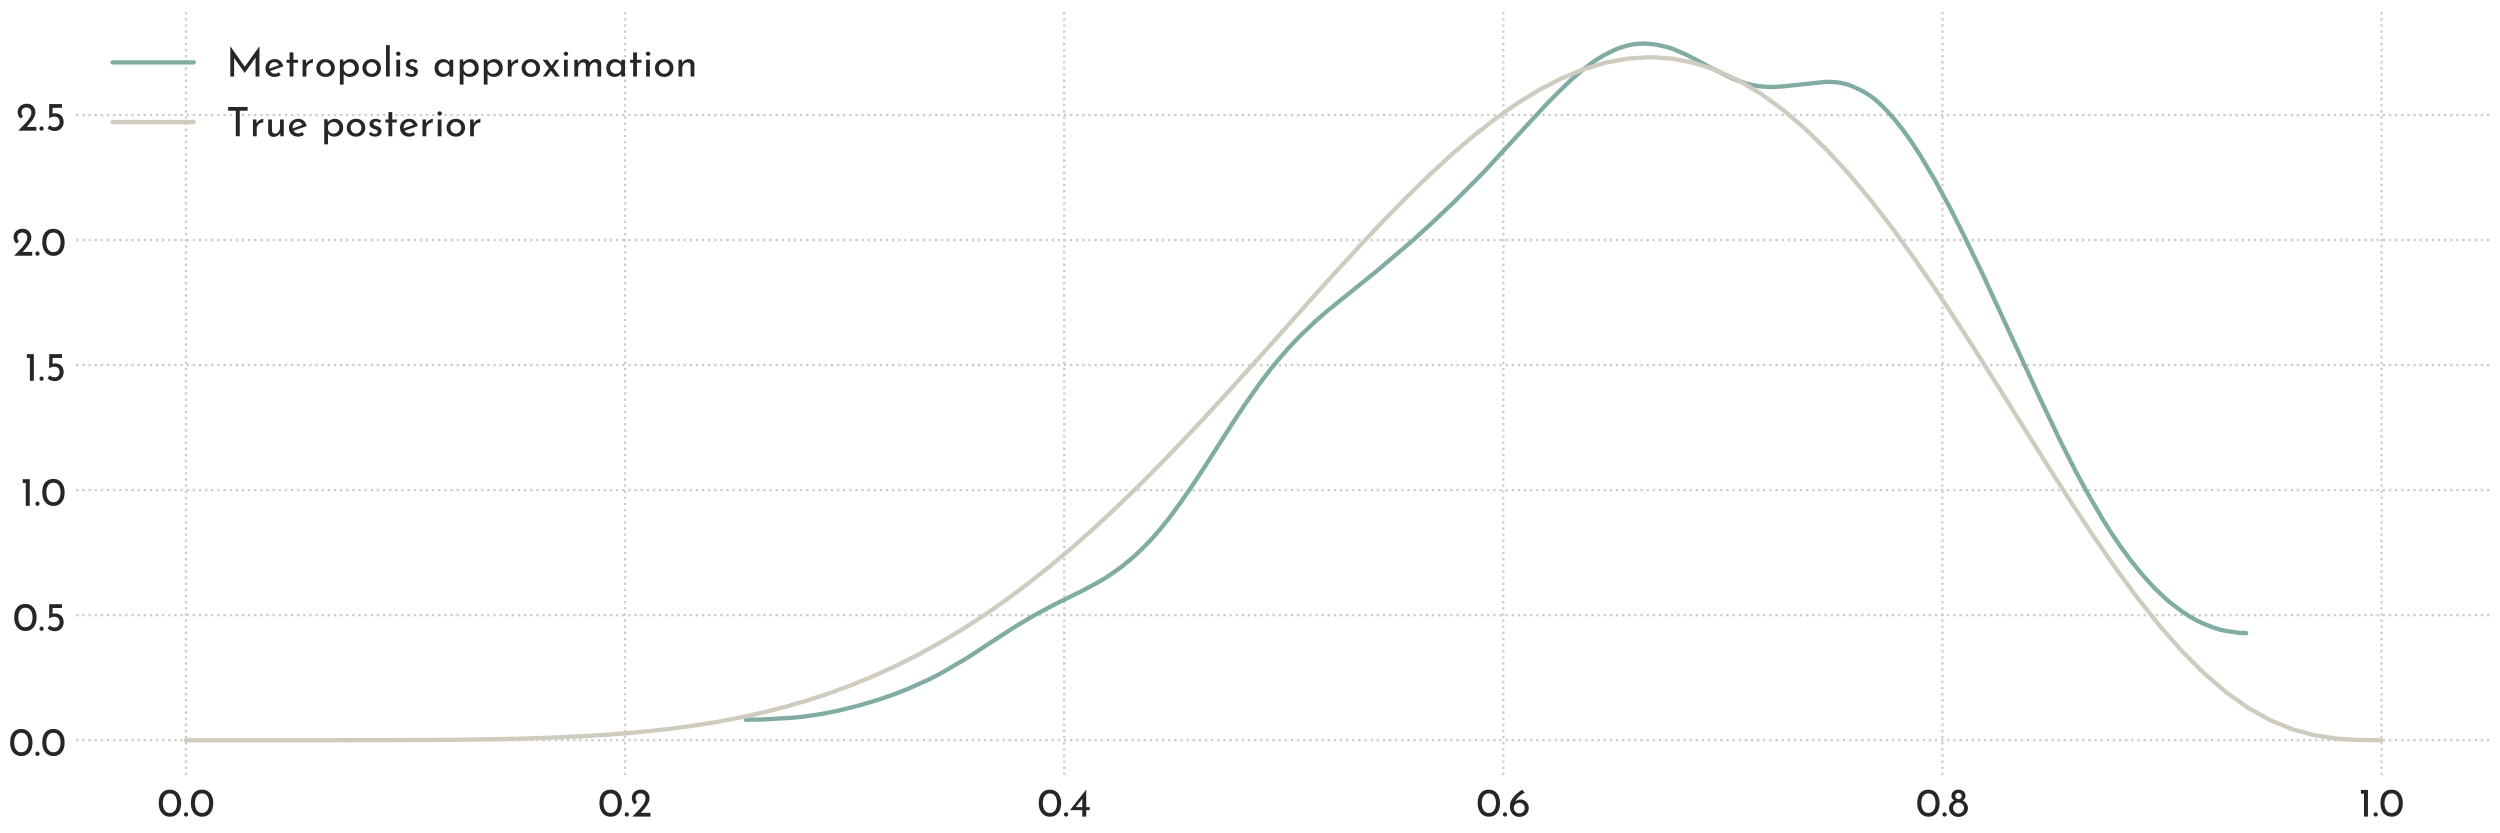 <?xml version="1.0" encoding="utf-8" standalone="no"?>
<!DOCTYPE svg PUBLIC "-//W3C//DTD SVG 1.1//EN"
  "http://www.w3.org/Graphics/SVG/1.1/DTD/svg11.dtd">
<!-- Created with matplotlib (https://matplotlib.org/) -->
<svg height="288pt" version="1.1" viewBox="0 0 864 288" width="864pt" xmlns="http://www.w3.org/2000/svg" xmlns:xlink="http://www.w3.org/1999/xlink">
 <defs>
  <style type="text/css">
*{stroke-linecap:butt;stroke-linejoin:round;}
  </style>
 </defs>
 <g id="figure_1">
  <g id="patch_1">
   <path d="M 0 288 
L 864 288 
L 864 0 
L 0 0 
z
" style="fill:#ffffff;"/>
  </g>
  <g id="axes_1">
   <g id="patch_2">
    <path d="M 26.341 267.863 
L 861 267.863 
L 861 3 
L 26.341 3 
z
" style="fill:#ffffff;"/>
   </g>
   <g id="matplotlib.axis_1">
    <g id="xtick_1">
     <g id="line2d_1">
      <path clip-path="url(#pf0d6eed7d5)" d="M 64.28 267.863 
L 64.28 3 
" style="fill:none;stroke:#cccccc;stroke-dasharray:0.8,1.32;stroke-dashoffset:0;stroke-width:0.8;"/>
     </g>
     <g id="line2d_2"/>
     <g id="text_1">
      <!-- 0.0 -->
      <defs>
       <path d="M 31.203 -0.297 
Q 23.094 -0.297 16.844 3.75 
Q 10.594 7.797 7.094 15.391 
Q 3.594 23 3.594 33.203 
Q 3.594 49.5 10.938 58.047 
Q 18.297 66.594 31.203 66.5 
Q 39.297 66.5 45.547 62.5 
Q 51.797 58.5 55.297 50.891 
Q 58.797 43.297 58.797 33.203 
Q 58.797 22.797 55.297 15.188 
Q 51.797 7.594 45.547 3.594 
Q 39.297 -0.406 31.203 -0.297 
z
M 31.094 9 
Q 39.594 9 44.141 15.594 
Q 48.703 22.203 48.797 33.406 
Q 48.703 44.297 44.141 50.75 
Q 39.594 57.203 31.094 57.203 
Q 22.703 57.203 18.203 50.703 
Q 13.703 44.203 13.594 33.203 
Q 13.703 22.094 18.203 15.547 
Q 22.703 9 31.094 9 
z
" id="JosefinSans-Regular-48"/>
       <path d="M 3.406 5.297 
Q 3.406 7.5 5 9.094 
Q 6.594 10.703 8.703 10.703 
Q 10.594 10.703 12.25 9.094 
Q 13.906 7.5 13.906 5.297 
Q 13.906 3 12.297 1.5 
Q 10.703 0 8.703 0 
Q 6.594 0 5 1.5 
Q 3.406 3 3.406 5.297 
z
" id="JosefinSans-Regular-46"/>
      </defs>
      <g style="fill:#262626;" transform="translate(54.36 282.213)scale(0.14 -0.14)">
       <use xlink:href="#JosefinSans-Regular-48"/>
       <use x="62.4" xlink:href="#JosefinSans-Regular-46"/>
       <use x="79.3" xlink:href="#JosefinSans-Regular-48"/>
      </g>
     </g>
    </g>
    <g id="xtick_2">
     <g id="line2d_3">
      <path clip-path="url(#pf0d6eed7d5)" d="M 216.036 267.863 
L 216.036 3 
" style="fill:none;stroke:#cccccc;stroke-dasharray:0.8,1.32;stroke-dashoffset:0;stroke-width:0.8;"/>
     </g>
     <g id="line2d_4"/>
     <g id="text_2">
      <!-- 0.2 -->
      <defs>
       <path d="M 50.203 9.406 
L 50.203 0 
L 5.406 0 
L 8.703 3.297 
Q 18.906 13.5 24.594 19.797 
Q 30.297 26.094 34.141 32.547 
Q 38 39 38 44.797 
Q 38 50.906 34.391 54.094 
Q 30.797 57.297 25.594 57.297 
Q 21.5 57.297 18.75 55.594 
Q 16 53.906 14.75 51.297 
Q 13.5 48.703 13.5 46.094 
Q 13.5 39.703 17.406 35.594 
L 11.5 30.203 
Q 8.203 32.203 6.141 36.953 
Q 4.094 41.703 4.094 45.906 
Q 4.094 51.406 6.844 56.156 
Q 9.594 60.906 14.797 63.75 
Q 20 66.594 27.203 66.594 
Q 33.297 66.594 38.047 63.75 
Q 42.797 60.906 45.391 56.094 
Q 48 51.297 48 45.594 
Q 48 39.906 45.297 34.203 
Q 42.594 28.5 38.641 23.5 
Q 34.703 18.5 28.094 11.094 
L 26.594 9.406 
z
" id="JosefinSans-Regular-50"/>
      </defs>
      <g style="fill:#262626;" transform="translate(206.669 282.213)scale(0.14 -0.14)">
       <use xlink:href="#JosefinSans-Regular-48"/>
       <use x="62.4" xlink:href="#JosefinSans-Regular-46"/>
       <use x="79.3" xlink:href="#JosefinSans-Regular-50"/>
      </g>
     </g>
    </g>
    <g id="xtick_3">
     <g id="line2d_5">
      <path clip-path="url(#pf0d6eed7d5)" d="M 367.792 267.863 
L 367.792 3 
" style="fill:none;stroke:#cccccc;stroke-dasharray:0.8,1.32;stroke-dashoffset:0;stroke-width:0.8;"/>
     </g>
     <g id="line2d_6"/>
     <g id="text_3">
      <!-- 0.4 -->
      <defs>
       <path d="M 50.094 23.406 
L 50.094 15.906 
L 41.5 15.906 
L 41.5 0 
L 31.797 0 
L 31.797 15.906 
L 1.297 15.906 
L 1.297 16 
L 41.406 66.594 
L 41.5 66.594 
L 41.5 23.406 
z
M 31.797 23.406 
L 31.797 43.906 
L 15.906 23.406 
z
" id="JosefinSans-Regular-52"/>
      </defs>
      <g style="fill:#262626;" transform="translate(358.489 282.213)scale(0.14 -0.14)">
       <use xlink:href="#JosefinSans-Regular-48"/>
       <use x="62.4" xlink:href="#JosefinSans-Regular-46"/>
       <use x="79.3" xlink:href="#JosefinSans-Regular-52"/>
      </g>
     </g>
    </g>
    <g id="xtick_4">
     <g id="line2d_7">
      <path clip-path="url(#pf0d6eed7d5)" d="M 519.548 267.863 
L 519.548 3 
" style="fill:none;stroke:#cccccc;stroke-dasharray:0.8,1.32;stroke-dashoffset:0;stroke-width:0.8;"/>
     </g>
     <g id="line2d_8"/>
     <g id="text_4">
      <!-- 0.6 -->
      <defs>
       <path d="M 30.594 42.203 
Q 35.703 42.203 40.25 39.453 
Q 44.797 36.703 47.594 31.891 
Q 50.406 27.094 50.406 21.203 
Q 50.406 14.703 47.203 9.703 
Q 44 4.703 38.703 1.953 
Q 33.406 -0.797 27.406 -0.797 
Q 20.703 -0.797 15.344 2.391 
Q 10 5.594 6.891 11.5 
Q 3.797 17.406 3.797 25.297 
Q 3.797 37.203 12.25 47.5 
Q 20.703 57.797 34.094 66.406 
L 40.594 59.297 
Q 31.703 54.906 25.703 49.047 
Q 19.703 43.203 16.906 37 
Q 22.094 42.203 30.594 42.203 
z
M 27 7.906 
Q 32.703 7.906 36.547 11.594 
Q 40.406 15.297 40.406 21.203 
Q 40.406 26.906 36.547 30.453 
Q 32.703 34 27 34 
Q 23.406 34 20.344 32.453 
Q 17.297 30.906 15.5 28.25 
Q 13.703 25.594 13.703 22.5 
L 13.703 20.703 
Q 13.703 17.297 15.5 14.344 
Q 17.297 11.406 20.344 9.656 
Q 23.406 7.906 27 7.906 
z
" id="JosefinSans-Regular-54"/>
      </defs>
      <g style="fill:#262626;" transform="translate(510.182 282.213)scale(0.14 -0.14)">
       <use xlink:href="#JosefinSans-Regular-48"/>
       <use x="62.4" xlink:href="#JosefinSans-Regular-46"/>
       <use x="79.3" xlink:href="#JosefinSans-Regular-54"/>
      </g>
     </g>
    </g>
    <g id="xtick_5">
     <g id="line2d_9">
      <path clip-path="url(#pf0d6eed7d5)" d="M 671.305 267.863 
L 671.305 3 
" style="fill:none;stroke:#cccccc;stroke-dasharray:0.8,1.32;stroke-dashoffset:0;stroke-width:0.8;"/>
     </g>
     <g id="line2d_10"/>
     <g id="text_5">
      <!-- 0.8 -->
      <defs>
       <path d="M 2.797 20.797 
Q 2.797 27.703 6.594 32.547 
Q 10.406 37.406 15.703 39.594 
Q 12.406 41.703 10.594 44.547 
Q 8.797 47.406 8.797 51.5 
Q 8.797 55.797 11.047 59.25 
Q 13.297 62.703 17.25 64.641 
Q 21.203 66.594 26.094 66.594 
Q 30.906 66.594 34.906 64.641 
Q 38.906 62.703 41.203 59.344 
Q 43.5 56 43.5 51.906 
Q 43.5 47.594 41.703 44.75 
Q 39.906 41.906 36.5 39.594 
Q 41.906 37.297 45.703 32.438 
Q 49.5 27.594 49.5 20.797 
Q 49.5 15.094 46.391 10.141 
Q 43.297 5.203 37.891 2.203 
Q 32.5 -0.797 26 -0.797 
Q 19.5 -0.797 14.203 2.141 
Q 8.906 5.094 5.844 10.094 
Q 2.797 15.094 2.797 20.797 
z
M 18.203 50.406 
Q 18.203 47.297 20.641 45.094 
Q 23.094 42.906 26.297 42.906 
Q 29.5 42.906 31.844 45.094 
Q 34.203 47.297 34.203 50.406 
Q 34.203 53.906 31.891 56.203 
Q 29.594 58.5 26.297 58.5 
Q 23 58.5 20.594 56.203 
Q 18.203 53.906 18.203 50.406 
z
M 12.703 21.203 
Q 12.703 17.5 14.5 14.344 
Q 16.297 11.203 19.344 9.297 
Q 22.406 7.406 26 7.406 
Q 29.703 7.406 32.844 9.297 
Q 36 11.203 37.891 14.344 
Q 39.797 17.5 39.797 21.203 
Q 39.797 24.906 38 28 
Q 36.203 31.094 33.047 32.938 
Q 29.906 34.797 26.203 34.797 
Q 22.594 34.797 19.5 33 
Q 16.406 31.203 14.547 28.047 
Q 12.703 24.906 12.703 21.203 
z
" id="JosefinSans-Regular-56"/>
      </defs>
      <g style="fill:#262626;" transform="translate(662.092 282.213)scale(0.14 -0.14)">
       <use xlink:href="#JosefinSans-Regular-48"/>
       <use x="62.4" xlink:href="#JosefinSans-Regular-46"/>
       <use x="79.3" xlink:href="#JosefinSans-Regular-56"/>
      </g>
     </g>
    </g>
    <g id="xtick_6">
     <g id="line2d_11">
      <path clip-path="url(#pf0d6eed7d5)" d="M 823.061 267.863 
L 823.061 3 
" style="fill:none;stroke:#cccccc;stroke-dasharray:0.8,1.32;stroke-dashoffset:0;stroke-width:0.8;"/>
     </g>
     <g id="line2d_12"/>
     <g id="text_6">
      <!-- 1.0 -->
      <defs>
       <path d="M 22.594 65.797 
L 22.594 0 
L 12.797 0 
L 12.797 56.5 
L 5.297 56.5 
L 5.297 65.797 
z
" id="JosefinSans-Regular-49"/>
      </defs>
      <g style="fill:#262626;" transform="translate(815.199 282.213)scale(0.14 -0.14)">
       <use xlink:href="#JosefinSans-Regular-49"/>
       <use x="33" xlink:href="#JosefinSans-Regular-46"/>
       <use x="49.9" xlink:href="#JosefinSans-Regular-48"/>
      </g>
     </g>
    </g>
   </g>
   <g id="matplotlib.axis_2">
    <g id="ytick_1">
     <g id="line2d_13">
      <path clip-path="url(#pf0d6eed7d5)" d="M 26.341 255.824 
L 861 255.824 
" style="fill:none;stroke:#cccccc;stroke-dasharray:0.8,1.32;stroke-dashoffset:0;stroke-width:0.8;"/>
     </g>
     <g id="line2d_14"/>
     <g id="text_7">
      <!-- 0.0 -->
      <g style="fill:#262626;" transform="translate(3 261.249)scale(0.14 -0.14)">
       <use xlink:href="#JosefinSans-Regular-48"/>
       <use x="62.4" xlink:href="#JosefinSans-Regular-46"/>
       <use x="79.3" xlink:href="#JosefinSans-Regular-48"/>
      </g>
     </g>
    </g>
    <g id="ytick_2">
     <g id="line2d_15">
      <path clip-path="url(#pf0d6eed7d5)" d="M 26.341 212.608 
L 861 212.608 
" style="fill:none;stroke:#cccccc;stroke-dasharray:0.8,1.32;stroke-dashoffset:0;stroke-width:0.8;"/>
     </g>
     <g id="line2d_16"/>
     <g id="text_8">
      <!-- 0.5 -->
      <defs>
       <path d="M 25.703 43 
Q 32.203 43 36.844 40.094 
Q 41.5 37.203 43.891 32.344 
Q 46.297 27.5 46.297 21.5 
Q 46.297 15.297 43.438 10.188 
Q 40.594 5.094 35.641 2.141 
Q 30.703 -0.797 24.5 -0.797 
Q 19.406 -0.797 14.5 1.094 
Q 9.594 3 6.5 6 
L 11.703 13.594 
Q 13.703 11.297 17 9.891 
Q 20.297 8.5 23.703 8.5 
Q 29.203 8.5 32.75 12.047 
Q 36.297 15.594 36.297 21.203 
Q 36.297 27.297 32.938 31.047 
Q 29.594 34.797 23.406 34.797 
Q 20.094 34.797 17.047 33.844 
Q 14 32.906 10.703 31 
L 10.594 31 
L 10.594 65.797 
L 42.094 65.797 
L 42.094 56.5 
L 19 56.5 
L 19 42.203 
Q 22.203 43 25.703 43 
z
" id="JosefinSans-Regular-53"/>
      </defs>
      <g style="fill:#262626;" transform="translate(4.416 218.033)scale(0.14 -0.14)">
       <use xlink:href="#JosefinSans-Regular-48"/>
       <use x="62.4" xlink:href="#JosefinSans-Regular-46"/>
       <use x="79.3" xlink:href="#JosefinSans-Regular-53"/>
      </g>
     </g>
    </g>
    <g id="ytick_3">
     <g id="line2d_17">
      <path clip-path="url(#pf0d6eed7d5)" d="M 26.341 169.392 
L 861 169.392 
" style="fill:none;stroke:#cccccc;stroke-dasharray:0.8,1.32;stroke-dashoffset:0;stroke-width:0.8;"/>
     </g>
     <g id="line2d_18"/>
     <g id="text_9">
      <!-- 1.0 -->
      <g style="fill:#262626;" transform="translate(7.117 174.817)scale(0.14 -0.14)">
       <use xlink:href="#JosefinSans-Regular-49"/>
       <use x="33" xlink:href="#JosefinSans-Regular-46"/>
       <use x="49.9" xlink:href="#JosefinSans-Regular-48"/>
      </g>
     </g>
    </g>
    <g id="ytick_4">
     <g id="line2d_19">
      <path clip-path="url(#pf0d6eed7d5)" d="M 26.341 126.176 
L 861 126.176 
" style="fill:none;stroke:#cccccc;stroke-dasharray:0.8,1.32;stroke-dashoffset:0;stroke-width:0.8;"/>
     </g>
     <g id="line2d_20"/>
     <g id="text_10">
      <!-- 1.5 -->
      <g style="fill:#262626;" transform="translate(8.532 131.601)scale(0.14 -0.14)">
       <use xlink:href="#JosefinSans-Regular-49"/>
       <use x="33" xlink:href="#JosefinSans-Regular-46"/>
       <use x="49.9" xlink:href="#JosefinSans-Regular-53"/>
      </g>
     </g>
    </g>
    <g id="ytick_5">
     <g id="line2d_21">
      <path clip-path="url(#pf0d6eed7d5)" d="M 26.341 82.961 
L 861 82.961 
" style="fill:none;stroke:#cccccc;stroke-dasharray:0.8,1.32;stroke-dashoffset:0;stroke-width:0.8;"/>
     </g>
     <g id="line2d_22"/>
     <g id="text_11">
      <!-- 2.0 -->
      <g style="fill:#262626;" transform="translate(4.107 88.386)scale(0.14 -0.14)">
       <use xlink:href="#JosefinSans-Regular-50"/>
       <use x="54.5" xlink:href="#JosefinSans-Regular-46"/>
       <use x="71.4" xlink:href="#JosefinSans-Regular-48"/>
      </g>
     </g>
    </g>
    <g id="ytick_6">
     <g id="line2d_23">
      <path clip-path="url(#pf0d6eed7d5)" d="M 26.341 39.745 
L 861 39.745 
" style="fill:none;stroke:#cccccc;stroke-dasharray:0.8,1.32;stroke-dashoffset:0;stroke-width:0.8;"/>
     </g>
     <g id="line2d_24"/>
     <g id="text_12">
      <!-- 2.5 -->
      <g style="fill:#262626;" transform="translate(5.522 45.17)scale(0.14 -0.14)">
       <use xlink:href="#JosefinSans-Regular-50"/>
       <use x="54.5" xlink:href="#JosefinSans-Regular-46"/>
       <use x="71.4" xlink:href="#JosefinSans-Regular-53"/>
      </g>
     </g>
    </g>
   </g>
   <g id="PolyCollection_1">
    <defs>
     <path d="M 257.755 -32.176 
L 257.755 -39.255 
L 258.77 -39.259 
L 259.784 -39.267 
L 260.799 -39.279 
L 261.814 -39.313 
L 262.828 -39.335 
L 263.843 -39.363 
L 264.858 -39.412 
L 265.872 -39.451 
L 266.887 -39.488 
L 267.902 -39.538 
L 268.916 -39.586 
L 269.931 -39.657 
L 270.946 -39.726 
L 271.961 -39.793 
L 272.975 -39.867 
L 273.99 -39.955 
L 275.005 -40.042 
L 276.019 -40.152 
L 277.034 -40.261 
L 278.049 -40.376 
L 279.063 -40.515 
L 280.078 -40.653 
L 281.093 -40.791 
L 282.107 -40.936 
L 283.122 -41.097 
L 284.137 -41.277 
L 285.151 -41.46 
L 286.166 -41.659 
L 287.181 -41.875 
L 288.195 -42.076 
L 289.21 -42.292 
L 290.225 -42.508 
L 291.239 -42.731 
L 292.254 -43.013 
L 293.269 -43.265 
L 294.284 -43.51 
L 295.298 -43.779 
L 296.313 -44.047 
L 297.328 -44.323 
L 298.342 -44.606 
L 299.357 -44.888 
L 300.372 -45.186 
L 301.386 -45.491 
L 302.401 -45.803 
L 303.416 -46.121 
L 304.43 -46.456 
L 305.445 -46.789 
L 306.46 -47.165 
L 307.474 -47.518 
L 308.489 -47.879 
L 309.504 -48.248 
L 310.518 -48.634 
L 311.533 -49.02 
L 312.548 -49.416 
L 313.562 -49.829 
L 314.577 -50.269 
L 315.592 -50.697 
L 316.606 -51.134 
L 317.621 -51.582 
L 318.636 -52.039 
L 319.651 -52.516 
L 320.665 -53.004 
L 321.68 -53.495 
L 322.695 -54.015 
L 323.709 -54.529 
L 324.724 -55.063 
L 325.739 -55.644 
L 326.753 -56.197 
L 327.768 -56.76 
L 328.783 -57.333 
L 329.797 -57.917 
L 330.812 -58.509 
L 331.827 -59.093 
L 332.841 -59.723 
L 333.856 -60.372 
L 334.871 -61.022 
L 335.885 -61.68 
L 336.9 -62.354 
L 337.915 -63.017 
L 338.929 -63.676 
L 339.944 -64.338 
L 340.959 -65 
L 341.974 -65.661 
L 342.988 -66.321 
L 344.003 -67.005 
L 345.018 -67.679 
L 346.032 -68.368 
L 347.047 -69.021 
L 348.062 -69.667 
L 349.076 -70.314 
L 350.091 -70.962 
L 351.106 -71.585 
L 352.12 -72.206 
L 353.135 -72.851 
L 354.15 -73.456 
L 355.164 -74.049 
L 356.179 -74.631 
L 357.194 -75.209 
L 358.208 -75.768 
L 359.223 -76.324 
L 360.238 -76.878 
L 361.252 -77.414 
L 362.267 -77.94 
L 363.282 -78.501 
L 364.297 -79.016 
L 365.311 -79.507 
L 366.326 -80 
L 367.341 -80.486 
L 368.355 -80.994 
L 369.37 -81.493 
L 370.385 -81.967 
L 371.399 -82.502 
L 372.414 -82.992 
L 373.429 -83.494 
L 374.443 -84.029 
L 375.458 -84.558 
L 376.473 -85.089 
L 377.487 -85.659 
L 378.502 -86.21 
L 379.517 -86.786 
L 380.531 -87.355 
L 381.546 -87.952 
L 382.561 -88.576 
L 383.575 -89.267 
L 384.59 -89.951 
L 385.605 -90.643 
L 386.619 -91.36 
L 387.634 -92.138 
L 388.649 -92.957 
L 389.664 -93.775 
L 390.678 -94.626 
L 391.693 -95.499 
L 392.708 -96.415 
L 393.722 -97.364 
L 394.737 -98.345 
L 395.752 -99.343 
L 396.766 -100.407 
L 397.781 -101.489 
L 398.796 -102.605 
L 399.81 -103.752 
L 400.825 -104.957 
L 401.84 -106.161 
L 402.854 -107.41 
L 403.869 -108.725 
L 404.884 -110.064 
L 405.898 -111.426 
L 406.913 -112.827 
L 407.928 -114.213 
L 408.942 -115.63 
L 409.957 -117.086 
L 410.972 -118.559 
L 411.987 -120.052 
L 413.001 -121.563 
L 414.016 -123.082 
L 415.031 -124.634 
L 416.045 -126.171 
L 417.06 -127.785 
L 418.075 -129.394 
L 419.089 -130.971 
L 420.104 -132.603 
L 421.119 -134.207 
L 422.133 -135.794 
L 423.148 -137.376 
L 424.163 -138.969 
L 425.177 -140.539 
L 426.192 -142.09 
L 427.207 -143.653 
L 428.221 -145.17 
L 429.236 -146.696 
L 430.251 -148.205 
L 431.265 -149.686 
L 432.28 -151.18 
L 433.295 -152.608 
L 434.309 -154.047 
L 435.324 -155.429 
L 436.339 -156.786 
L 437.354 -158.131 
L 438.368 -159.464 
L 439.383 -160.76 
L 440.398 -162.016 
L 441.412 -163.194 
L 442.427 -164.402 
L 443.442 -165.596 
L 444.456 -166.727 
L 445.471 -167.895 
L 446.486 -168.996 
L 447.5 -170.06 
L 448.515 -171.13 
L 449.53 -172.143 
L 450.544 -173.138 
L 451.559 -174.117 
L 452.574 -175.102 
L 453.588 -176.037 
L 454.603 -176.971 
L 455.618 -177.876 
L 456.632 -178.753 
L 457.647 -179.63 
L 458.662 -180.495 
L 459.677 -181.34 
L 460.691 -182.176 
L 461.706 -183.028 
L 462.721 -183.86 
L 463.735 -184.637 
L 464.75 -185.441 
L 465.765 -186.249 
L 466.779 -187.06 
L 467.794 -187.879 
L 468.809 -188.664 
L 469.823 -189.456 
L 470.838 -190.308 
L 471.853 -191.125 
L 472.867 -191.927 
L 473.882 -192.749 
L 474.897 -193.517 
L 475.911 -194.425 
L 476.926 -195.275 
L 477.941 -196.138 
L 478.955 -196.99 
L 479.97 -197.854 
L 480.985 -198.706 
L 482 -199.529 
L 483.014 -200.393 
L 484.029 -201.247 
L 485.044 -202.113 
L 486.058 -202.976 
L 487.073 -203.861 
L 488.088 -204.773 
L 489.102 -205.681 
L 490.117 -206.593 
L 491.132 -207.553 
L 492.146 -208.505 
L 493.161 -209.407 
L 494.176 -210.35 
L 495.19 -211.253 
L 496.205 -212.193 
L 497.22 -213.119 
L 498.234 -214.055 
L 499.249 -215.005 
L 500.264 -216.013 
L 501.278 -216.997 
L 502.293 -217.975 
L 503.308 -218.982 
L 504.322 -219.962 
L 505.337 -220.991 
L 506.352 -222.004 
L 507.367 -223.026 
L 508.381 -224.064 
L 509.396 -225.078 
L 510.411 -226.099 
L 511.425 -227.151 
L 512.44 -228.163 
L 513.455 -229.252 
L 514.469 -230.323 
L 515.484 -231.441 
L 516.499 -232.516 
L 517.513 -233.595 
L 518.528 -234.672 
L 519.543 -235.795 
L 520.557 -236.884 
L 521.572 -237.996 
L 522.587 -239.108 
L 523.601 -240.189 
L 524.616 -241.278 
L 525.631 -242.381 
L 526.645 -243.545 
L 527.66 -244.653 
L 528.675 -245.764 
L 529.69 -246.904 
L 530.704 -248.031 
L 531.719 -249.127 
L 532.734 -250.158 
L 533.748 -251.221 
L 534.763 -252.296 
L 535.778 -253.356 
L 536.792 -254.395 
L 537.807 -255.39 
L 538.822 -256.395 
L 539.836 -257.407 
L 540.851 -258.383 
L 541.866 -259.346 
L 542.88 -260.306 
L 543.895 -261.209 
L 544.91 -262.093 
L 545.924 -262.958 
L 546.939 -263.799 
L 547.954 -264.603 
L 548.968 -265.392 
L 549.983 -266.153 
L 550.998 -266.884 
L 552.012 -267.545 
L 553.027 -268.174 
L 554.042 -268.761 
L 555.057 -269.312 
L 556.071 -269.807 
L 557.086 -270.308 
L 558.101 -270.78 
L 559.115 -271.213 
L 560.13 -271.571 
L 561.145 -271.921 
L 562.159 -272.202 
L 563.174 -272.446 
L 564.189 -272.638 
L 565.203 -272.799 
L 566.218 -272.868 
L 567.233 -272.931 
L 568.247 -272.961 
L 569.262 -272.906 
L 570.277 -272.817 
L 571.291 -272.732 
L 572.306 -272.604 
L 573.321 -272.384 
L 574.335 -272.155 
L 575.35 -271.93 
L 576.365 -271.673 
L 577.38 -271.352 
L 578.394 -271.011 
L 579.409 -270.591 
L 580.424 -270.176 
L 581.438 -269.725 
L 582.453 -269.247 
L 583.468 -268.742 
L 584.482 -268.226 
L 585.497 -267.694 
L 586.512 -267.165 
L 587.526 -266.586 
L 588.541 -266.024 
L 589.556 -265.473 
L 590.57 -264.913 
L 591.585 -264.399 
L 592.6 -263.828 
L 593.614 -263.335 
L 594.629 -262.758 
L 595.644 -262.274 
L 596.658 -261.792 
L 597.673 -261.288 
L 598.688 -260.883 
L 599.702 -260.506 
L 600.717 -260.118 
L 601.732 -259.711 
L 602.747 -259.366 
L 603.761 -259.051 
L 604.776 -258.77 
L 605.791 -258.564 
L 606.805 -258.372 
L 607.82 -258.222 
L 608.835 -258.104 
L 609.849 -258.054 
L 610.864 -257.963 
L 611.879 -257.92 
L 612.893 -257.927 
L 613.908 -257.984 
L 614.923 -258.051 
L 615.937 -258.126 
L 616.952 -258.216 
L 617.967 -258.332 
L 618.981 -258.445 
L 619.996 -258.529 
L 621.011 -258.65 
L 622.025 -258.816 
L 623.04 -258.942 
L 624.055 -259.114 
L 625.07 -259.194 
L 626.084 -259.311 
L 627.099 -259.422 
L 628.114 -259.515 
L 629.128 -259.621 
L 630.143 -259.704 
L 631.158 -259.733 
L 632.172 -259.703 
L 633.187 -259.679 
L 634.202 -259.607 
L 635.216 -259.494 
L 636.231 -259.373 
L 637.246 -259.151 
L 638.26 -258.889 
L 639.275 -258.567 
L 640.29 -258.154 
L 641.304 -257.704 
L 642.319 -257.257 
L 643.334 -256.703 
L 644.348 -256.166 
L 645.363 -255.554 
L 646.378 -254.898 
L 647.393 -254.14 
L 648.407 -253.305 
L 649.422 -252.388 
L 650.437 -251.433 
L 651.451 -250.403 
L 652.466 -249.335 
L 653.481 -248.24 
L 654.495 -247.047 
L 655.51 -245.817 
L 656.525 -244.54 
L 657.539 -243.238 
L 658.554 -241.871 
L 659.569 -240.461 
L 660.583 -238.986 
L 661.598 -237.475 
L 662.613 -235.905 
L 663.627 -234.329 
L 664.642 -232.657 
L 665.657 -230.995 
L 666.671 -229.287 
L 667.686 -227.562 
L 668.701 -225.771 
L 669.715 -223.943 
L 670.73 -222.11 
L 671.745 -220.237 
L 672.76 -218.343 
L 673.774 -216.438 
L 674.789 -214.489 
L 675.804 -212.446 
L 676.818 -210.466 
L 677.833 -208.446 
L 678.848 -206.38 
L 679.862 -204.313 
L 680.877 -202.235 
L 681.892 -200.178 
L 682.906 -198.087 
L 683.921 -195.963 
L 684.936 -193.832 
L 685.95 -191.656 
L 686.965 -189.51 
L 687.98 -187.338 
L 688.994 -185.138 
L 690.009 -182.947 
L 691.024 -180.732 
L 692.038 -178.504 
L 693.053 -176.303 
L 694.068 -174.096 
L 695.083 -171.853 
L 696.097 -169.627 
L 697.112 -167.418 
L 698.127 -165.186 
L 699.141 -162.934 
L 700.156 -160.72 
L 701.171 -158.534 
L 702.185 -156.34 
L 703.2 -154.174 
L 704.215 -152.01 
L 705.229 -149.855 
L 706.244 -147.702 
L 707.259 -145.539 
L 708.273 -143.386 
L 709.288 -141.276 
L 710.303 -139.161 
L 711.317 -137.089 
L 712.332 -135.021 
L 713.347 -132.982 
L 714.361 -130.972 
L 715.376 -128.968 
L 716.391 -126.973 
L 717.405 -125.029 
L 718.42 -123.127 
L 719.435 -121.259 
L 720.45 -119.393 
L 721.464 -117.547 
L 722.479 -115.771 
L 723.494 -114.008 
L 724.508 -112.237 
L 725.523 -110.477 
L 726.538 -108.799 
L 727.552 -107.13 
L 728.567 -105.549 
L 729.582 -103.974 
L 730.596 -102.409 
L 731.611 -100.918 
L 732.626 -99.451 
L 733.64 -98.032 
L 734.655 -96.635 
L 735.67 -95.271 
L 736.684 -93.957 
L 737.699 -92.677 
L 738.714 -91.425 
L 739.728 -90.201 
L 740.743 -88.956 
L 741.758 -87.825 
L 742.773 -86.69 
L 743.787 -85.627 
L 744.802 -84.567 
L 745.817 -83.561 
L 746.831 -82.596 
L 747.846 -81.671 
L 748.861 -80.738 
L 749.875 -79.875 
L 750.89 -79.07 
L 751.905 -78.288 
L 752.919 -77.531 
L 753.934 -76.791 
L 754.949 -76.093 
L 755.963 -75.438 
L 756.978 -74.799 
L 757.993 -74.193 
L 759.007 -73.623 
L 760.022 -73.137 
L 761.037 -72.693 
L 762.051 -72.247 
L 763.066 -71.826 
L 764.081 -71.42 
L 765.096 -71.054 
L 766.11 -70.716 
L 767.125 -70.43 
L 768.14 -70.179 
L 769.154 -69.99 
L 770.169 -69.799 
L 771.184 -69.629 
L 772.198 -69.503 
L 773.213 -69.364 
L 774.228 -69.253 
L 775.242 -69.22 
L 776.257 -69.216 
L 776.257 -32.176 
L 776.257 -32.176 
L 775.242 -32.176 
L 774.228 -32.176 
L 773.213 -32.176 
L 772.198 -32.176 
L 771.184 -32.176 
L 770.169 -32.176 
L 769.154 -32.176 
L 768.14 -32.176 
L 767.125 -32.176 
L 766.11 -32.176 
L 765.096 -32.176 
L 764.081 -32.176 
L 763.066 -32.176 
L 762.051 -32.176 
L 761.037 -32.176 
L 760.022 -32.176 
L 759.007 -32.176 
L 757.993 -32.176 
L 756.978 -32.176 
L 755.963 -32.176 
L 754.949 -32.176 
L 753.934 -32.176 
L 752.919 -32.176 
L 751.905 -32.176 
L 750.89 -32.176 
L 749.875 -32.176 
L 748.861 -32.176 
L 747.846 -32.176 
L 746.831 -32.176 
L 745.817 -32.176 
L 744.802 -32.176 
L 743.787 -32.176 
L 742.773 -32.176 
L 741.758 -32.176 
L 740.743 -32.176 
L 739.728 -32.176 
L 738.714 -32.176 
L 737.699 -32.176 
L 736.684 -32.176 
L 735.67 -32.176 
L 734.655 -32.176 
L 733.64 -32.176 
L 732.626 -32.176 
L 731.611 -32.176 
L 730.596 -32.176 
L 729.582 -32.176 
L 728.567 -32.176 
L 727.552 -32.176 
L 726.538 -32.176 
L 725.523 -32.176 
L 724.508 -32.176 
L 723.494 -32.176 
L 722.479 -32.176 
L 721.464 -32.176 
L 720.45 -32.176 
L 719.435 -32.176 
L 718.42 -32.176 
L 717.405 -32.176 
L 716.391 -32.176 
L 715.376 -32.176 
L 714.361 -32.176 
L 713.347 -32.176 
L 712.332 -32.176 
L 711.317 -32.176 
L 710.303 -32.176 
L 709.288 -32.176 
L 708.273 -32.176 
L 707.259 -32.176 
L 706.244 -32.176 
L 705.229 -32.176 
L 704.215 -32.176 
L 703.2 -32.176 
L 702.185 -32.176 
L 701.171 -32.176 
L 700.156 -32.176 
L 699.141 -32.176 
L 698.127 -32.176 
L 697.112 -32.176 
L 696.097 -32.176 
L 695.083 -32.176 
L 694.068 -32.176 
L 693.053 -32.176 
L 692.038 -32.176 
L 691.024 -32.176 
L 690.009 -32.176 
L 688.994 -32.176 
L 687.98 -32.176 
L 686.965 -32.176 
L 685.95 -32.176 
L 684.936 -32.176 
L 683.921 -32.176 
L 682.906 -32.176 
L 681.892 -32.176 
L 680.877 -32.176 
L 679.862 -32.176 
L 678.848 -32.176 
L 677.833 -32.176 
L 676.818 -32.176 
L 675.804 -32.176 
L 674.789 -32.176 
L 673.774 -32.176 
L 672.76 -32.176 
L 671.745 -32.176 
L 670.73 -32.176 
L 669.715 -32.176 
L 668.701 -32.176 
L 667.686 -32.176 
L 666.671 -32.176 
L 665.657 -32.176 
L 664.642 -32.176 
L 663.627 -32.176 
L 662.613 -32.176 
L 661.598 -32.176 
L 660.583 -32.176 
L 659.569 -32.176 
L 658.554 -32.176 
L 657.539 -32.176 
L 656.525 -32.176 
L 655.51 -32.176 
L 654.495 -32.176 
L 653.481 -32.176 
L 652.466 -32.176 
L 651.451 -32.176 
L 650.437 -32.176 
L 649.422 -32.176 
L 648.407 -32.176 
L 647.393 -32.176 
L 646.378 -32.176 
L 645.363 -32.176 
L 644.348 -32.176 
L 643.334 -32.176 
L 642.319 -32.176 
L 641.304 -32.176 
L 640.29 -32.176 
L 639.275 -32.176 
L 638.26 -32.176 
L 637.246 -32.176 
L 636.231 -32.176 
L 635.216 -32.176 
L 634.202 -32.176 
L 633.187 -32.176 
L 632.172 -32.176 
L 631.158 -32.176 
L 630.143 -32.176 
L 629.128 -32.176 
L 628.114 -32.176 
L 627.099 -32.176 
L 626.084 -32.176 
L 625.07 -32.176 
L 624.055 -32.176 
L 623.04 -32.176 
L 622.025 -32.176 
L 621.011 -32.176 
L 619.996 -32.176 
L 618.981 -32.176 
L 617.967 -32.176 
L 616.952 -32.176 
L 615.937 -32.176 
L 614.923 -32.176 
L 613.908 -32.176 
L 612.893 -32.176 
L 611.879 -32.176 
L 610.864 -32.176 
L 609.849 -32.176 
L 608.835 -32.176 
L 607.82 -32.176 
L 606.805 -32.176 
L 605.791 -32.176 
L 604.776 -32.176 
L 603.761 -32.176 
L 602.747 -32.176 
L 601.732 -32.176 
L 600.717 -32.176 
L 599.702 -32.176 
L 598.688 -32.176 
L 597.673 -32.176 
L 596.658 -32.176 
L 595.644 -32.176 
L 594.629 -32.176 
L 593.614 -32.176 
L 592.6 -32.176 
L 591.585 -32.176 
L 590.57 -32.176 
L 589.556 -32.176 
L 588.541 -32.176 
L 587.526 -32.176 
L 586.512 -32.176 
L 585.497 -32.176 
L 584.482 -32.176 
L 583.468 -32.176 
L 582.453 -32.176 
L 581.438 -32.176 
L 580.424 -32.176 
L 579.409 -32.176 
L 578.394 -32.176 
L 577.38 -32.176 
L 576.365 -32.176 
L 575.35 -32.176 
L 574.335 -32.176 
L 573.321 -32.176 
L 572.306 -32.176 
L 571.291 -32.176 
L 570.277 -32.176 
L 569.262 -32.176 
L 568.247 -32.176 
L 567.233 -32.176 
L 566.218 -32.176 
L 565.203 -32.176 
L 564.189 -32.176 
L 563.174 -32.176 
L 562.159 -32.176 
L 561.145 -32.176 
L 560.13 -32.176 
L 559.115 -32.176 
L 558.101 -32.176 
L 557.086 -32.176 
L 556.071 -32.176 
L 555.057 -32.176 
L 554.042 -32.176 
L 553.027 -32.176 
L 552.012 -32.176 
L 550.998 -32.176 
L 549.983 -32.176 
L 548.968 -32.176 
L 547.954 -32.176 
L 546.939 -32.176 
L 545.924 -32.176 
L 544.91 -32.176 
L 543.895 -32.176 
L 542.88 -32.176 
L 541.866 -32.176 
L 540.851 -32.176 
L 539.836 -32.176 
L 538.822 -32.176 
L 537.807 -32.176 
L 536.792 -32.176 
L 535.778 -32.176 
L 534.763 -32.176 
L 533.748 -32.176 
L 532.734 -32.176 
L 531.719 -32.176 
L 530.704 -32.176 
L 529.69 -32.176 
L 528.675 -32.176 
L 527.66 -32.176 
L 526.645 -32.176 
L 525.631 -32.176 
L 524.616 -32.176 
L 523.601 -32.176 
L 522.587 -32.176 
L 521.572 -32.176 
L 520.557 -32.176 
L 519.543 -32.176 
L 518.528 -32.176 
L 517.513 -32.176 
L 516.499 -32.176 
L 515.484 -32.176 
L 514.469 -32.176 
L 513.455 -32.176 
L 512.44 -32.176 
L 511.425 -32.176 
L 510.411 -32.176 
L 509.396 -32.176 
L 508.381 -32.176 
L 507.367 -32.176 
L 506.352 -32.176 
L 505.337 -32.176 
L 504.322 -32.176 
L 503.308 -32.176 
L 502.293 -32.176 
L 501.278 -32.176 
L 500.264 -32.176 
L 499.249 -32.176 
L 498.234 -32.176 
L 497.22 -32.176 
L 496.205 -32.176 
L 495.19 -32.176 
L 494.176 -32.176 
L 493.161 -32.176 
L 492.146 -32.176 
L 491.132 -32.176 
L 490.117 -32.176 
L 489.102 -32.176 
L 488.088 -32.176 
L 487.073 -32.176 
L 486.058 -32.176 
L 485.044 -32.176 
L 484.029 -32.176 
L 483.014 -32.176 
L 482 -32.176 
L 480.985 -32.176 
L 479.97 -32.176 
L 478.955 -32.176 
L 477.941 -32.176 
L 476.926 -32.176 
L 475.911 -32.176 
L 474.897 -32.176 
L 473.882 -32.176 
L 472.867 -32.176 
L 471.853 -32.176 
L 470.838 -32.176 
L 469.823 -32.176 
L 468.809 -32.176 
L 467.794 -32.176 
L 466.779 -32.176 
L 465.765 -32.176 
L 464.75 -32.176 
L 463.735 -32.176 
L 462.721 -32.176 
L 461.706 -32.176 
L 460.691 -32.176 
L 459.677 -32.176 
L 458.662 -32.176 
L 457.647 -32.176 
L 456.632 -32.176 
L 455.618 -32.176 
L 454.603 -32.176 
L 453.588 -32.176 
L 452.574 -32.176 
L 451.559 -32.176 
L 450.544 -32.176 
L 449.53 -32.176 
L 448.515 -32.176 
L 447.5 -32.176 
L 446.486 -32.176 
L 445.471 -32.176 
L 444.456 -32.176 
L 443.442 -32.176 
L 442.427 -32.176 
L 441.412 -32.176 
L 440.398 -32.176 
L 439.383 -32.176 
L 438.368 -32.176 
L 437.354 -32.176 
L 436.339 -32.176 
L 435.324 -32.176 
L 434.309 -32.176 
L 433.295 -32.176 
L 432.28 -32.176 
L 431.265 -32.176 
L 430.251 -32.176 
L 429.236 -32.176 
L 428.221 -32.176 
L 427.207 -32.176 
L 426.192 -32.176 
L 425.177 -32.176 
L 424.163 -32.176 
L 423.148 -32.176 
L 422.133 -32.176 
L 421.119 -32.176 
L 420.104 -32.176 
L 419.089 -32.176 
L 418.075 -32.176 
L 417.06 -32.176 
L 416.045 -32.176 
L 415.031 -32.176 
L 414.016 -32.176 
L 413.001 -32.176 
L 411.987 -32.176 
L 410.972 -32.176 
L 409.957 -32.176 
L 408.942 -32.176 
L 407.928 -32.176 
L 406.913 -32.176 
L 405.898 -32.176 
L 404.884 -32.176 
L 403.869 -32.176 
L 402.854 -32.176 
L 401.84 -32.176 
L 400.825 -32.176 
L 399.81 -32.176 
L 398.796 -32.176 
L 397.781 -32.176 
L 396.766 -32.176 
L 395.752 -32.176 
L 394.737 -32.176 
L 393.722 -32.176 
L 392.708 -32.176 
L 391.693 -32.176 
L 390.678 -32.176 
L 389.664 -32.176 
L 388.649 -32.176 
L 387.634 -32.176 
L 386.619 -32.176 
L 385.605 -32.176 
L 384.59 -32.176 
L 383.575 -32.176 
L 382.561 -32.176 
L 381.546 -32.176 
L 380.531 -32.176 
L 379.517 -32.176 
L 378.502 -32.176 
L 377.487 -32.176 
L 376.473 -32.176 
L 375.458 -32.176 
L 374.443 -32.176 
L 373.429 -32.176 
L 372.414 -32.176 
L 371.399 -32.176 
L 370.385 -32.176 
L 369.37 -32.176 
L 368.355 -32.176 
L 367.341 -32.176 
L 366.326 -32.176 
L 365.311 -32.176 
L 364.297 -32.176 
L 363.282 -32.176 
L 362.267 -32.176 
L 361.252 -32.176 
L 360.238 -32.176 
L 359.223 -32.176 
L 358.208 -32.176 
L 357.194 -32.176 
L 356.179 -32.176 
L 355.164 -32.176 
L 354.15 -32.176 
L 353.135 -32.176 
L 352.12 -32.176 
L 351.106 -32.176 
L 350.091 -32.176 
L 349.076 -32.176 
L 348.062 -32.176 
L 347.047 -32.176 
L 346.032 -32.176 
L 345.018 -32.176 
L 344.003 -32.176 
L 342.988 -32.176 
L 341.974 -32.176 
L 340.959 -32.176 
L 339.944 -32.176 
L 338.929 -32.176 
L 337.915 -32.176 
L 336.9 -32.176 
L 335.885 -32.176 
L 334.871 -32.176 
L 333.856 -32.176 
L 332.841 -32.176 
L 331.827 -32.176 
L 330.812 -32.176 
L 329.797 -32.176 
L 328.783 -32.176 
L 327.768 -32.176 
L 326.753 -32.176 
L 325.739 -32.176 
L 324.724 -32.176 
L 323.709 -32.176 
L 322.695 -32.176 
L 321.68 -32.176 
L 320.665 -32.176 
L 319.651 -32.176 
L 318.636 -32.176 
L 317.621 -32.176 
L 316.606 -32.176 
L 315.592 -32.176 
L 314.577 -32.176 
L 313.562 -32.176 
L 312.548 -32.176 
L 311.533 -32.176 
L 310.518 -32.176 
L 309.504 -32.176 
L 308.489 -32.176 
L 307.474 -32.176 
L 306.46 -32.176 
L 305.445 -32.176 
L 304.43 -32.176 
L 303.416 -32.176 
L 302.401 -32.176 
L 301.386 -32.176 
L 300.372 -32.176 
L 299.357 -32.176 
L 298.342 -32.176 
L 297.328 -32.176 
L 296.313 -32.176 
L 295.298 -32.176 
L 294.284 -32.176 
L 293.269 -32.176 
L 292.254 -32.176 
L 291.239 -32.176 
L 290.225 -32.176 
L 289.21 -32.176 
L 288.195 -32.176 
L 287.181 -32.176 
L 286.166 -32.176 
L 285.151 -32.176 
L 284.137 -32.176 
L 283.122 -32.176 
L 282.107 -32.176 
L 281.093 -32.176 
L 280.078 -32.176 
L 279.063 -32.176 
L 278.049 -32.176 
L 277.034 -32.176 
L 276.019 -32.176 
L 275.005 -32.176 
L 273.99 -32.176 
L 272.975 -32.176 
L 271.961 -32.176 
L 270.946 -32.176 
L 269.931 -32.176 
L 268.916 -32.176 
L 267.902 -32.176 
L 266.887 -32.176 
L 265.872 -32.176 
L 264.858 -32.176 
L 263.843 -32.176 
L 262.828 -32.176 
L 261.814 -32.176 
L 260.799 -32.176 
L 259.784 -32.176 
L 258.77 -32.176 
L 257.755 -32.176 
z
" id="m3eecc6923b" style="stroke:#81aca4;stroke-opacity:0;"/>
    </defs>
    <g clip-path="url(#pf0d6eed7d5)">
     <use style="fill:#81aca4;fill-opacity:0;stroke:#81aca4;stroke-opacity:0;" x="0" xlink:href="#m3eecc6923b" y="288"/>
    </g>
   </g>
   <g id="line2d_25">
    <path clip-path="url(#pf0d6eed7d5)" d="M 257.755 248.745 
L 263.843 248.637 
L 273.99 248.045 
L 278.049 247.624 
L 284.137 246.723 
L 289.21 245.708 
L 293.269 244.735 
L 297.328 243.677 
L 303.416 241.879 
L 308.489 240.121 
L 313.562 238.171 
L 320.665 234.996 
L 324.724 232.937 
L 333.856 227.628 
L 344.003 220.995 
L 350.091 217.038 
L 357.194 212.791 
L 364.297 208.984 
L 374.443 203.971 
L 379.517 201.214 
L 382.561 199.424 
L 387.634 195.862 
L 391.693 192.501 
L 394.737 189.655 
L 397.781 186.511 
L 400.825 183.043 
L 403.869 179.275 
L 407.928 173.787 
L 411.987 167.948 
L 417.06 160.215 
L 426.192 145.91 
L 430.251 139.795 
L 435.324 132.571 
L 439.383 127.24 
L 442.427 123.598 
L 445.471 120.105 
L 449.53 115.857 
L 454.603 111.029 
L 458.662 107.505 
L 464.75 102.559 
L 475.911 93.575 
L 488.088 83.227 
L 495.19 76.747 
L 502.293 70.025 
L 512.44 59.837 
L 527.66 43.347 
L 534.763 35.704 
L 538.822 31.605 
L 542.88 27.694 
L 546.939 24.201 
L 550.998 21.116 
L 554.042 19.239 
L 557.086 17.692 
L 559.115 16.787 
L 562.159 15.798 
L 564.189 15.362 
L 566.218 15.132 
L 568.247 15.039 
L 571.291 15.268 
L 573.321 15.616 
L 576.365 16.327 
L 578.394 16.989 
L 582.453 18.753 
L 586.512 20.835 
L 590.57 23.087 
L 598.688 27.117 
L 603.761 28.949 
L 605.791 29.436 
L 607.82 29.778 
L 610.864 30.037 
L 612.893 30.073 
L 616.952 29.784 
L 631.158 28.267 
L 634.202 28.393 
L 636.231 28.627 
L 638.26 29.111 
L 640.29 29.846 
L 643.334 31.297 
L 645.363 32.446 
L 647.393 33.86 
L 649.422 35.612 
L 651.451 37.597 
L 654.495 40.953 
L 657.539 44.762 
L 660.583 49.014 
L 663.627 53.671 
L 668.701 62.229 
L 673.774 71.562 
L 677.833 79.554 
L 684.936 94.168 
L 695.083 116.147 
L 705.229 138.145 
L 712.332 152.979 
L 717.405 162.971 
L 721.464 170.453 
L 726.538 179.201 
L 729.582 184.026 
L 732.626 188.549 
L 736.684 194.043 
L 740.743 199.044 
L 744.802 203.433 
L 747.846 206.329 
L 749.875 208.125 
L 753.934 211.209 
L 756.978 213.201 
L 759.007 214.377 
L 762.051 215.753 
L 765.096 216.946 
L 767.125 217.57 
L 769.154 218.01 
L 772.198 218.497 
L 774.228 218.747 
L 776.257 218.784 
L 776.257 218.784 
" style="fill:none;stroke:#81aca4;stroke-linecap:round;stroke-width:1.5;"/>
   </g>
   <g id="line2d_26">
    <path clip-path="url(#pf0d6eed7d5)" d="M 64.28 255.824 
L 71.944 255.824 
L 79.609 255.824 
L 87.273 255.824 
L 94.938 255.823 
L 102.602 255.823 
L 110.267 255.821 
L 117.931 255.816 
L 125.596 255.808 
L 133.26 255.793 
L 140.924 255.768 
L 148.589 255.728 
L 156.253 255.667 
L 163.918 255.58 
L 171.582 255.456 
L 179.247 255.287 
L 186.911 255.061 
L 194.576 254.766 
L 202.24 254.387 
L 209.905 253.909 
L 217.569 253.316 
L 225.233 252.589 
L 232.898 251.71 
L 240.562 250.659 
L 248.227 249.416 
L 255.891 247.961 
L 263.556 246.273 
L 271.22 244.331 
L 278.885 242.116 
L 286.549 239.609 
L 294.213 236.791 
L 301.878 233.645 
L 309.542 230.158 
L 317.207 226.315 
L 324.871 222.107 
L 332.536 217.525 
L 340.2 212.565 
L 347.865 207.225 
L 355.529 201.508 
L 363.194 195.418 
L 370.858 188.966 
L 378.522 182.165 
L 386.187 175.034 
L 393.851 167.595 
L 401.516 159.875 
L 409.18 151.906 
L 416.845 143.723 
L 424.509 135.367 
L 432.174 126.882 
L 439.838 118.318 
L 447.503 109.726 
L 455.167 101.163 
L 462.831 92.688 
L 470.496 84.363 
L 478.16 76.253 
L 485.825 68.424 
L 493.489 60.943 
L 501.154 53.879 
L 508.818 47.3 
L 516.483 41.274 
L 524.147 35.867 
L 531.812 31.144 
L 539.476 27.164 
L 547.14 23.985 
L 554.805 21.66 
L 562.469 20.236 
L 570.134 19.754 
L 577.798 20.246 
L 585.463 21.739 
L 593.127 24.248 
L 600.792 27.781 
L 608.456 32.333 
L 616.12 37.892 
L 623.785 44.43 
L 631.449 51.911 
L 639.114 60.283 
L 646.778 69.486 
L 654.443 79.445 
L 662.107 90.071 
L 669.772 101.267 
L 677.436 112.923 
L 685.101 124.917 
L 692.765 137.12 
L 700.429 149.394 
L 708.094 161.595 
L 715.758 173.574 
L 723.423 185.183 
L 731.087 196.272 
L 738.752 206.698 
L 746.416 216.326 
L 754.081 225.033 
L 761.745 232.716 
L 769.41 239.294 
L 777.074 244.717 
L 784.738 248.97 
L 792.403 252.085 
L 800.067 254.144 
L 807.732 255.294 
L 815.396 255.753 
L 823.061 255.824 
" style="fill:none;stroke:#cfcbbf;stroke-linecap:round;stroke-width:1.5;"/>
   </g>
   <g id="legend_1">
    <g id="line2d_27">
     <path d="M 38.941 21.55 
L 66.941 21.55 
" style="fill:none;stroke:#81aca4;stroke-linecap:round;stroke-width:1.5;"/>
    </g>
    <g id="line2d_28"/>
    <g id="text_13">
     <!-- Metropolis approximation -->
     <defs>
      <path d="M 82.297 74.594 
L 82.297 0 
L 72.703 0 
L 72.703 46.797 
L 46.094 9.094 
L 45.906 9.094 
L 19.797 45.5 
L 19.797 0 
L 10.406 0 
L 10.406 74.594 
L 10.5 74.594 
L 46.094 24.203 
L 82.203 74.594 
z
" id="JosefinSans-Regular-77"/>
      <path d="M 27.5 7 
Q 32.703 7 37.594 10.594 
L 41.906 3.703 
Q 38.594 1.5 34.75 0.25 
Q 30.906 -1 27.297 -1 
Q 20.406 -1 15.25 1.844 
Q 10.094 4.703 7.297 9.703 
Q 4.5 14.703 4.5 21 
Q 4.5 27.094 7.547 32.141 
Q 10.594 37.203 15.891 40.141 
Q 21.203 43.094 27.5 43.094 
Q 35.594 43.094 41.047 38.344 
Q 46.5 33.594 48.5 25.094 
L 15.703 13.594 
Q 17.5 10.5 20.547 8.75 
Q 23.594 7 27.5 7 
z
M 26.797 35.703 
Q 21.094 35.703 17.391 31.703 
Q 13.703 27.703 13.703 21.5 
Q 13.703 20 13.797 19.203 
L 37.906 28.094 
Q 36.406 31.5 33.656 33.594 
Q 30.906 35.703 26.797 35.703 
z
" id="JosefinSans-Regular-101"/>
      <path d="M 21.5 59.594 
L 21.5 41.297 
L 32.797 41.297 
L 32.797 33.906 
L 21.5 33.906 
L 21.5 0 
L 12.094 0 
L 12.094 33.906 
L 4.5 33.906 
L 4.5 41.297 
L 12.094 41.297 
L 12.094 59.594 
z
" id="JosefinSans-Regular-116"/>
      <path d="M 17.094 31.594 
Q 18.703 35 21.641 37.594 
Q 24.594 40.203 27.891 41.594 
Q 31.203 43 33.703 43.094 
L 33.297 33.797 
Q 28.797 34 25.141 32 
Q 21.5 30 19.453 26.453 
Q 17.406 22.906 17.406 18.906 
L 17.406 0 
L 8.094 0 
L 8.094 41.406 
L 16.406 41.406 
L 17.094 31.594 
z
" id="JosefinSans-Regular-114"/>
      <path d="M 4.5 21.094 
Q 4.5 27.203 7.453 32.25 
Q 10.406 37.297 15.656 40.188 
Q 20.906 43.094 27.5 43.094 
Q 34.094 43.094 39.25 40.188 
Q 44.406 37.297 47.25 32.297 
Q 50.094 27.297 50.094 21.094 
Q 50.094 14.906 47.25 9.844 
Q 44.406 4.797 39.203 1.891 
Q 34 -1 27.297 -1 
Q 20.797 -1 15.594 1.75 
Q 10.406 4.5 7.453 9.5 
Q 4.5 14.5 4.5 21.094 
z
M 13.906 21 
Q 13.906 17.094 15.656 13.797 
Q 17.406 10.5 20.453 8.594 
Q 23.5 6.703 27.203 6.703 
Q 33 6.703 36.797 10.797 
Q 40.594 14.906 40.594 21 
Q 40.594 27.094 36.797 31.25 
Q 33 35.406 27.203 35.406 
Q 23.406 35.406 20.406 33.453 
Q 17.406 31.5 15.656 28.203 
Q 13.906 24.906 13.906 21 
z
" id="JosefinSans-Regular-111"/>
      <path d="M 34.297 43.094 
Q 40.094 43.094 44.797 40.297 
Q 49.5 37.5 52.203 32.453 
Q 54.906 27.406 54.906 20.797 
Q 54.906 14.297 52 9.344 
Q 49.094 4.406 44 1.703 
Q 38.906 -1 32.594 -1 
Q 28.094 -1 24 0.953 
Q 19.906 2.906 17.406 6.203 
L 17.406 -19.906 
L 8.094 -19.906 
L 8.094 42.094 
L 16.203 42.094 
L 17 35.094 
Q 20.203 38.703 24.641 40.891 
Q 29.094 43.094 34.297 43.094 
z
M 30.797 6.5 
Q 34.703 6.5 38.047 8.344 
Q 41.406 10.203 43.406 13.453 
Q 45.406 16.703 45.406 20.703 
Q 45.406 24.797 43.547 28.094 
Q 41.703 31.406 38.5 33.297 
Q 35.297 35.203 31.406 35.203 
Q 26.094 35.203 22.344 32.25 
Q 18.594 29.297 17.406 24.297 
L 17.406 17.406 
Q 18.203 12.594 21.953 9.547 
Q 25.703 6.5 30.797 6.5 
z
" id="JosefinSans-Regular-112"/>
      <path d="M 17.406 77.5 
L 17.406 0 
L 8.094 0 
L 8.094 77.5 
z
" id="JosefinSans-Regular-108"/>
      <path d="M 17.406 41.406 
L 17.406 0 
L 8.094 0 
L 8.094 41.406 
z
M 7.406 56.297 
Q 7.406 58.5 9.094 60 
Q 10.797 61.5 13 61.5 
Q 15.203 61.5 16.844 60 
Q 18.5 58.5 18.5 56.297 
Q 18.5 54.109 16.844 52.609 
Q 15.203 51.109 13 51.109 
Q 10.797 51.109 9.094 52.609 
Q 7.406 54.109 7.406 56.297 
z
" id="JosefinSans-Regular-105"/>
      <path d="M 19.797 -0.906 
Q 15.203 -0.906 11.047 0.688 
Q 6.906 2.297 4.297 5.406 
L 8.297 10.797 
Q 10.797 8.406 13.547 7.094 
Q 16.297 5.797 19 5.797 
Q 22.297 5.797 24.391 7.094 
Q 26.5 8.406 26.5 11.094 
Q 26.5 13.203 25.203 14.5 
Q 23.906 15.797 22.25 16.391 
Q 20.594 17 16.703 18.203 
Q 6.094 21.594 6.094 30.297 
Q 6.094 35.5 9.938 39.203 
Q 13.797 42.906 20.703 42.906 
Q 25.094 42.906 28.5 41.797 
Q 31.906 40.703 34.797 38.297 
L 31.094 32.594 
Q 29.5 34.297 27.047 35.297 
Q 24.594 36.297 22.406 36.406 
Q 19.594 36.406 17.594 35.047 
Q 15.594 33.703 15.594 31.406 
Q 15.594 29.5 16.891 28.25 
Q 18.203 27 19.594 26.453 
Q 21 25.906 25.094 24.594 
Q 30.203 22.906 33.047 20.203 
Q 35.906 17.5 35.906 12.906 
Q 35.906 6.906 31.703 3 
Q 27.5 -0.906 19.797 -0.906 
z
" id="JosefinSans-Regular-115"/>
      <path id="JosefinSans-Regular-32"/>
      <path d="M 50.594 41.406 
L 50.594 0 
L 41.297 0 
L 41.297 6.797 
Q 39.094 3.906 34.891 1.453 
Q 30.703 -1 25.406 -1 
Q 19.5 -1 14.75 1.547 
Q 10 4.094 7.25 9 
Q 4.5 13.906 4.5 20.703 
Q 4.5 27.5 7.344 32.547 
Q 10.203 37.594 15.047 40.344 
Q 19.906 43.094 25.797 43.094 
Q 31.094 43.094 35 40.797 
Q 38.906 38.5 41.297 34.797 
L 42 41.406 
z
M 27.906 6.703 
Q 33 6.703 36.641 9.547 
Q 40.297 12.406 41.297 17.297 
L 41.297 25.5 
Q 40.094 29.906 36.297 32.656 
Q 32.5 35.406 27.594 35.406 
Q 23.906 35.406 20.75 33.594 
Q 17.594 31.797 15.75 28.547 
Q 13.906 25.297 13.906 21.203 
Q 13.906 17.203 15.797 13.891 
Q 17.703 10.594 20.891 8.641 
Q 24.094 6.703 27.906 6.703 
z
" id="JosefinSans-Regular-97"/>
      <path d="M 33.406 0 
L 22.297 14.594 
L 11.906 0 
L 2.406 0 
L 17.594 20.797 
L 1.906 41.406 
L 13.5 41.406 
L 24.406 27 
L 33.703 41.406 
L 43.094 41.406 
L 28.703 21.297 
L 44.703 0 
z
" id="JosefinSans-Regular-120"/>
      <path d="M 61.203 43.094 
Q 67.203 43.094 70.75 39.688 
Q 74.297 36.297 74.5 30.703 
L 74.5 0 
L 65.203 0 
L 65.203 27.297 
Q 64.906 34.594 58.594 35 
Q 55 35 52.141 32.844 
Q 49.297 30.703 47.688 27.203 
Q 46.094 23.703 46 19.703 
L 46 0 
L 36.594 0 
L 36.594 27.297 
Q 36.297 34.594 29.797 35 
Q 26.297 35 23.438 32.844 
Q 20.594 30.703 19 27.141 
Q 17.406 23.594 17.406 19.594 
L 17.406 0 
L 8.094 0 
L 8.094 41.406 
L 16.5 41.406 
L 17.203 33.594 
Q 19.594 38.094 23.75 40.594 
Q 27.906 43.094 33.203 43.094 
Q 38.203 43.094 41.594 40.75 
Q 45 38.406 46 34.297 
Q 48.594 38.406 52.594 40.75 
Q 56.594 43.094 61.203 43.094 
z
" id="JosefinSans-Regular-109"/>
      <path d="M 33.797 43 
Q 39.594 43 43.391 39.547 
Q 47.203 36.094 47.297 30.594 
L 47.297 0 
L 37.906 0 
L 37.906 27.406 
Q 37.703 30.906 35.797 32.906 
Q 33.906 34.906 30.094 35 
Q 24.594 35 21 30.594 
Q 17.406 26.203 17.406 19.406 
L 17.406 0 
L 8.094 0 
L 8.094 41.406 
L 16.5 41.406 
L 17.094 33.406 
Q 19.297 37.906 23.688 40.453 
Q 28.094 43 33.797 43 
z
" id="JosefinSans-Regular-110"/>
     </defs>
     <g style="fill:#262626;" transform="translate(78.141 26.45)scale(0.14 -0.14)">
      <use xlink:href="#JosefinSans-Regular-77"/>
      <use x="92.7" xlink:href="#JosefinSans-Regular-101"/>
      <use x="144.7" xlink:href="#JosefinSans-Regular-116"/>
      <use x="180.7" xlink:href="#JosefinSans-Regular-114"/>
      <use x="218.3" xlink:href="#JosefinSans-Regular-111"/>
      <use x="272.8" xlink:href="#JosefinSans-Regular-112"/>
      <use x="332.1" xlink:href="#JosefinSans-Regular-111"/>
      <use x="386.6" xlink:href="#JosefinSans-Regular-108"/>
      <use x="412.1" xlink:href="#JosefinSans-Regular-105"/>
      <use x="437.6" xlink:href="#JosefinSans-Regular-115"/>
      <use x="478.4" xlink:href="#JosefinSans-Regular-32"/>
      <use x="510" xlink:href="#JosefinSans-Regular-97"/>
      <use x="568.7" xlink:href="#JosefinSans-Regular-112"/>
      <use x="628" xlink:href="#JosefinSans-Regular-112"/>
      <use x="687.3" xlink:href="#JosefinSans-Regular-114"/>
      <use x="724.9" xlink:href="#JosefinSans-Regular-111"/>
      <use x="779.4" xlink:href="#JosefinSans-Regular-120"/>
      <use x="826" xlink:href="#JosefinSans-Regular-105"/>
      <use x="851.5" xlink:href="#JosefinSans-Regular-109"/>
      <use x="934" xlink:href="#JosefinSans-Regular-97"/>
      <use x="992.7" xlink:href="#JosefinSans-Regular-116"/>
      <use x="1028.7" xlink:href="#JosefinSans-Regular-105"/>
      <use x="1054.2" xlink:href="#JosefinSans-Regular-111"/>
      <use x="1108.7" xlink:href="#JosefinSans-Regular-110"/>
     </g>
    </g>
    <g id="line2d_29">
     <path d="M 38.941 42.187 
L 66.941 42.187 
" style="fill:none;stroke:#cfcbbf;stroke-linecap:round;stroke-width:1.5;"/>
    </g>
    <g id="line2d_30"/>
    <g id="text_14">
     <!-- True posterior -->
     <defs>
      <path d="M 53.094 72.297 
L 53.094 63 
L 33.703 63 
L 33.703 0 
L 24 0 
L 24 63 
L 5.094 63 
L 5.094 72.297 
z
" id="JosefinSans-Regular-84"/>
      <path d="M 46.594 41.406 
L 46.594 0 
L 38.203 0 
L 37.594 7.906 
Q 35.5 3.703 31.094 1.047 
Q 26.703 -1.594 21.297 -1.594 
Q 15.594 -1.594 11.938 1.844 
Q 8.297 5.297 8.094 10.797 
L 8.094 41.406 
L 17.406 41.406 
L 17.406 14.094 
Q 17.594 10.594 19.438 8.547 
Q 21.297 6.5 25 6.406 
Q 28.406 6.406 31.203 8.453 
Q 34 10.5 35.641 14.094 
Q 37.297 17.703 37.297 22.094 
L 37.297 41.406 
z
" id="JosefinSans-Regular-117"/>
     </defs>
     <g style="fill:#262626;" transform="translate(78.141 47.087)scale(0.14 -0.14)">
      <use xlink:href="#JosefinSans-Regular-84"/>
      <use x="58.2" xlink:href="#JosefinSans-Regular-114"/>
      <use x="95.8" xlink:href="#JosefinSans-Regular-117"/>
      <use x="150.5" xlink:href="#JosefinSans-Regular-101"/>
      <use x="202.5" xlink:href="#JosefinSans-Regular-32"/>
      <use x="234.1" xlink:href="#JosefinSans-Regular-112"/>
      <use x="293.4" xlink:href="#JosefinSans-Regular-111"/>
      <use x="347.9" xlink:href="#JosefinSans-Regular-115"/>
      <use x="388.7" xlink:href="#JosefinSans-Regular-116"/>
      <use x="424.7" xlink:href="#JosefinSans-Regular-101"/>
      <use x="476.7" xlink:href="#JosefinSans-Regular-114"/>
      <use x="514.3" xlink:href="#JosefinSans-Regular-105"/>
      <use x="539.8" xlink:href="#JosefinSans-Regular-111"/>
      <use x="594.3" xlink:href="#JosefinSans-Regular-114"/>
     </g>
    </g>
   </g>
  </g>
 </g>
 <defs>
  <clipPath id="pf0d6eed7d5">
   <rect height="264.863" width="834.659" x="26.341" y="3"/>
  </clipPath>
 </defs>
</svg>
